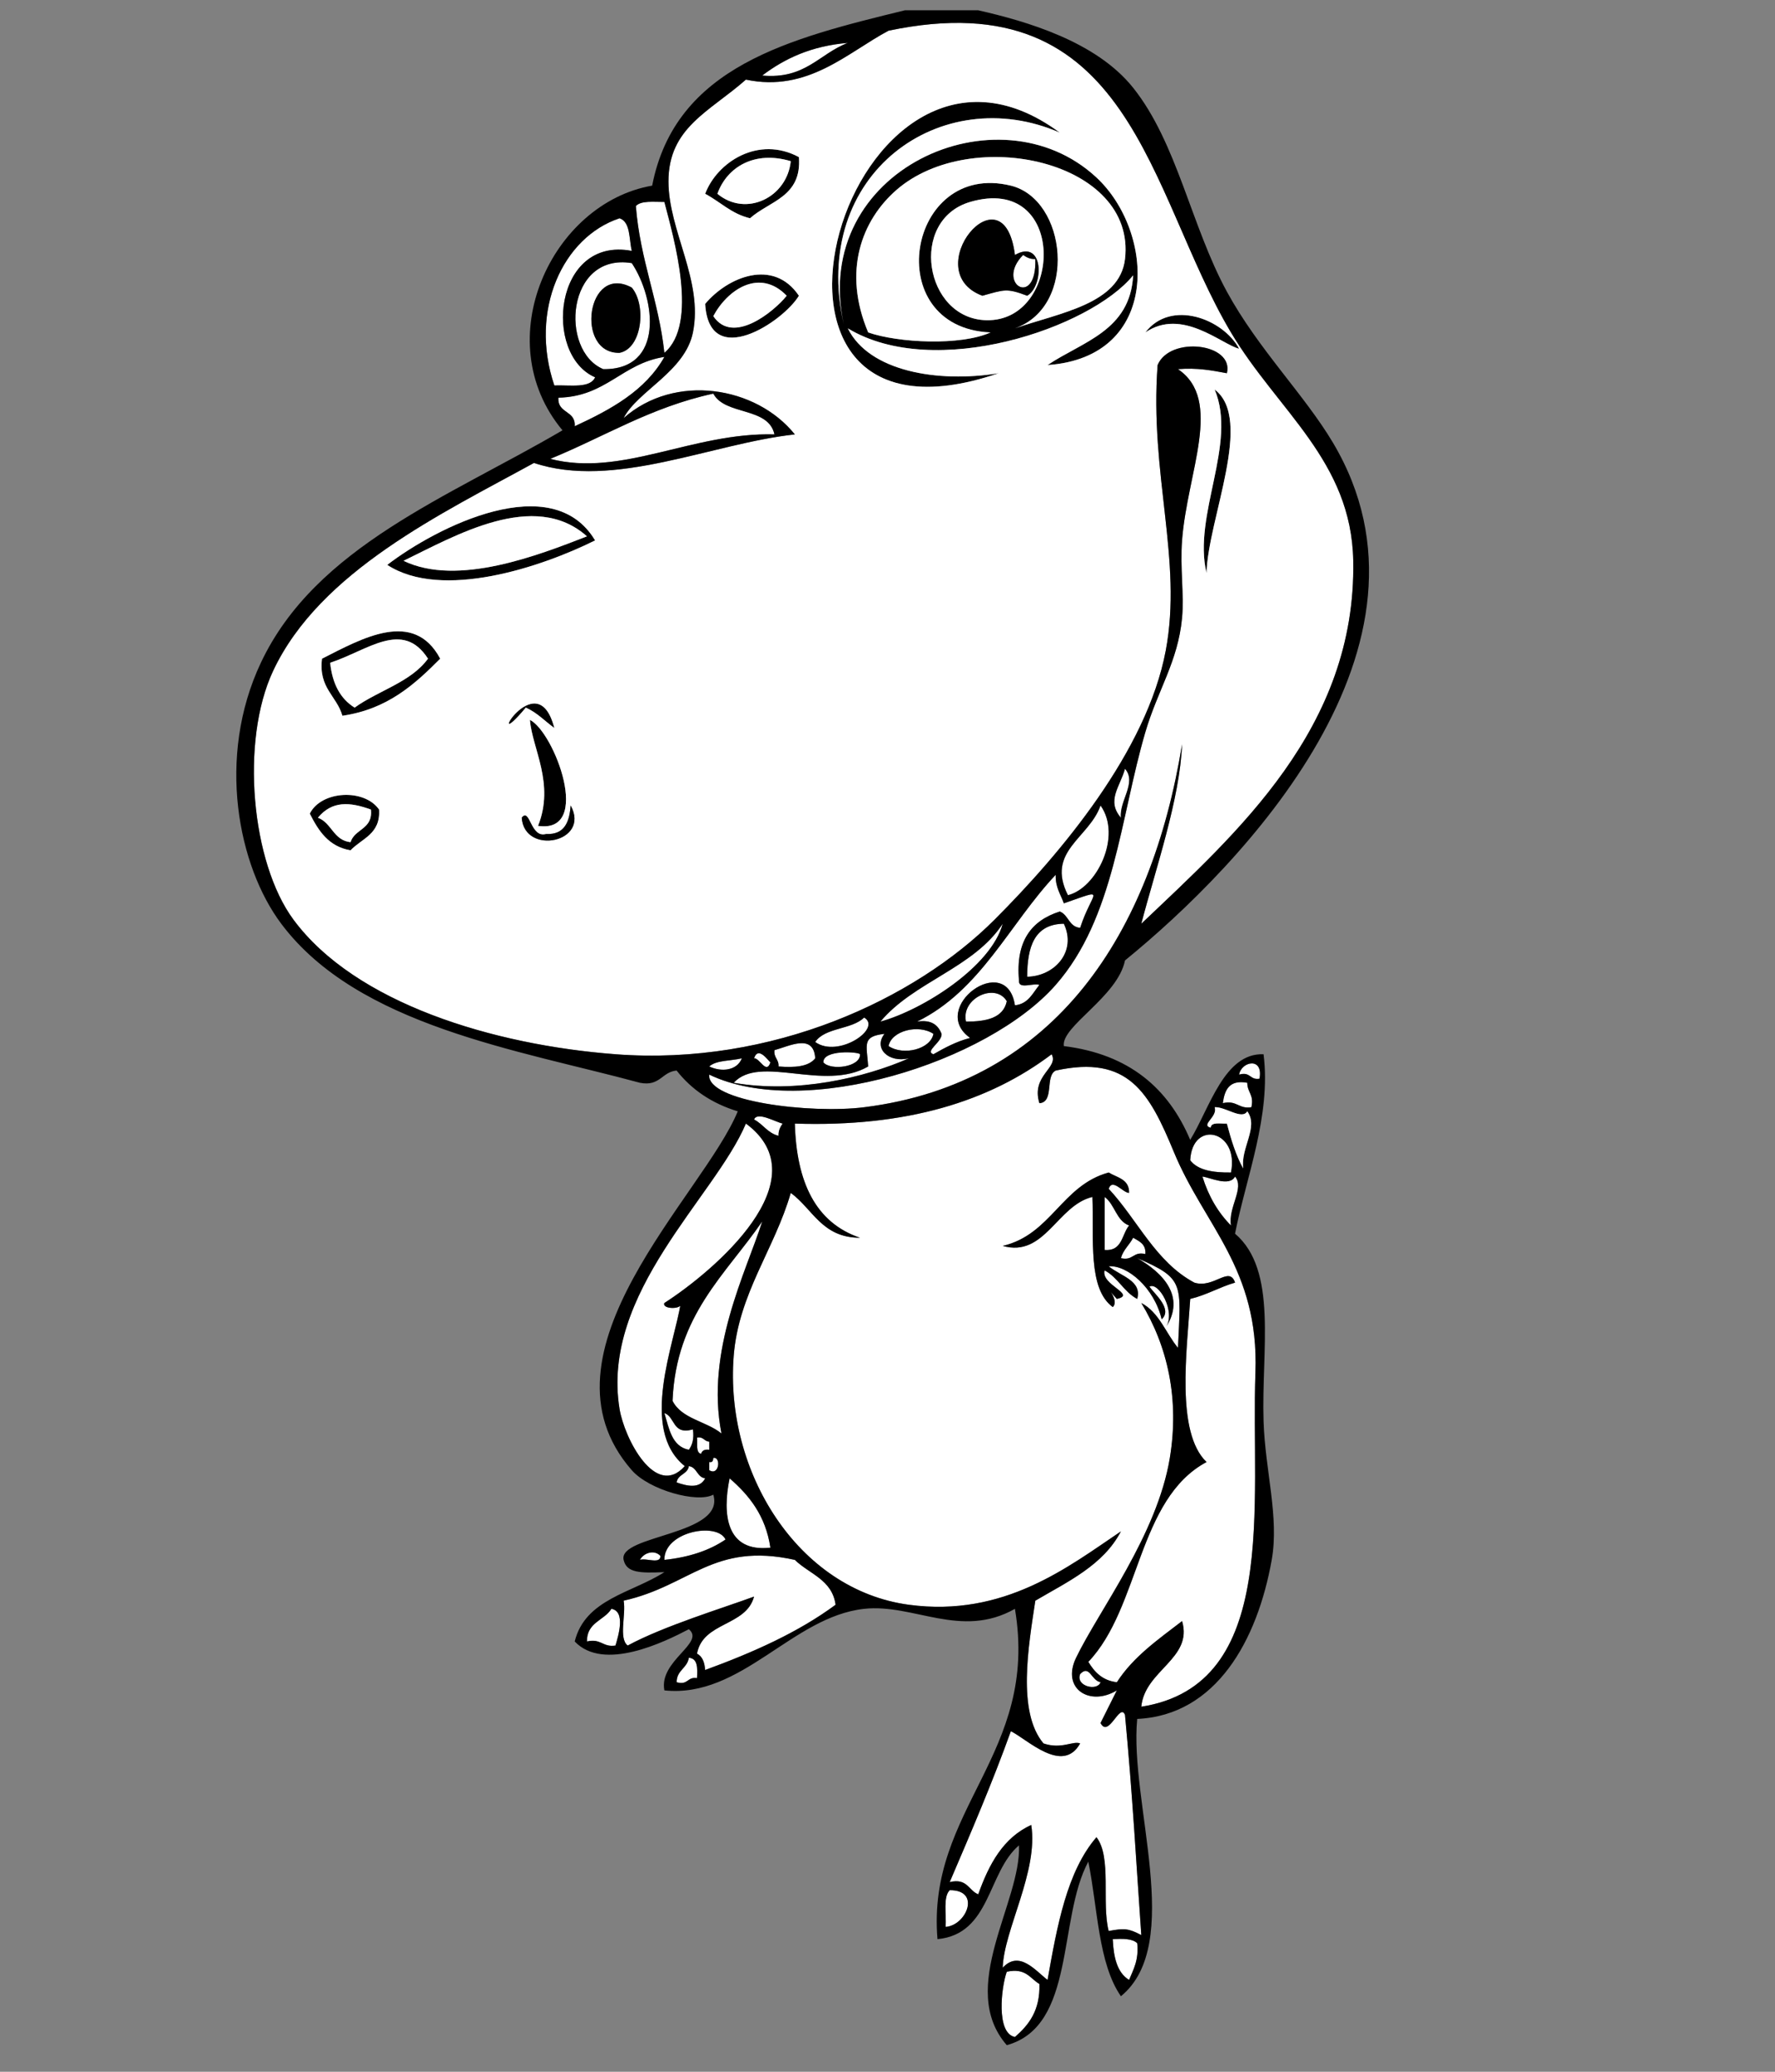 <svg version="1.1" id="Lager_1" xmlns="http://www.w3.org/2000/svg" xmlns:xlink="http://www.w3.org/1999/xlink" x="0px" y="0px" width="300px" height="350px" viewBox="0 0 300 350" enable-background="new 0 0 300 350" xml:space="preserve"><rect x="0" y="0" width="300" height="350" fill="#808080" stroke="none"/> <g> <g> <path fill="#FFFFFF" d="M143.294,7.25c-4.841,1.819-7.144,6.176-14.467,5.511C132.615,9.89,137.141,7.756,143.294,7.25z"/> <path d="M143.294,55.474c3.579,7.254,15.176,9.25,25.489,7.578c-49.75,17.033-25.37-67.072,10.334-40.646 c-19.959-8.707-42.277,6.869-36.513,32.379c-5.693-26.02,26.125-40.233,42.712-24.801c9.894,9.203,10.965,30.351-8.267,31.69 c5.904-3.97,13.969-5.78,14.467-15.156C184.305,55.404,157.998,64.366,143.294,55.474z M190.14,43.762 c1.946-16.611-25.937-22.651-38.579-11.711c-5.915,5.119-9.206,13.763-4.822,24.112c5.129,1.782,15.641,2.27,20.667,0 c-18.83-0.803-14.102-29.109,3.445-24.801c9.465,2.324,11.358,20.345,0.688,24.112C179.041,52.84,189.244,51.406,190.14,43.762z M166.717,54.096c13.011,0.275,13.685-24.807-2.756-19.979C153.538,37.179,156.226,53.875,166.717,54.096z"/> <path d="M135.027,26.54c0.526,6.726-4.99,7.41-8.267,10.334c-3.149-0.755-5.023-2.784-7.578-4.134 C121.19,27.397,128.16,22.848,135.027,26.54z M121.249,32.74c4.861,4.023,11.792,0.583,12.399-5.511 C127.581,25.41,122.895,28.157,121.249,32.74z"/> <path fill="#FFFFFF" d="M133.649,27.229c-0.607,6.095-7.538,9.534-12.399,5.511C122.895,28.157,127.581,25.41,133.649,27.229z"/> <path fill="#FFFFFF" d="M171.539,55.474c10.67-3.768,8.775-21.788-0.688-24.112c-17.547-4.308-22.275,23.998-3.445,24.801 c-5.026,2.27-15.538,1.782-20.667,0c-4.383-10.349-1.093-18.993,4.822-24.112c12.644-10.94,40.525-4.9,38.579,11.711 C189.244,51.406,179.041,52.84,171.539,55.474z"/> <path fill="#FFFFFF" d="M163.961,34.118c16.439-4.828,15.767,20.253,2.756,19.979C156.226,53.875,153.538,37.179,163.961,34.118z M171.539,43.074c-1.91-15.125-16.574,2.725-5.512,6.889c3.729-1.017,4.07-1.326,7.577,0 C176.493,48.313,176.438,40.257,171.539,43.074z"/> <path fill="#FFFFFF" d="M112.292,34.118c1.607,6.181,5.816,20.585,0,25.49c-0.968-8.906-4.104-15.646-4.822-24.801 C108.358,33.857,110.463,34.125,112.292,34.118z"/> <path fill="#FFFFFF" d="M104.715,36.874c1.877,0.648,1.577,3.475,2.065,5.511c-13.163-2.505-15.05,17.537-6.199,21.356 c-0.839,1.917-4.231,1.28-6.89,1.378C89.392,52.422,95.129,40.042,104.715,36.874z"/> <path fill="#FFFFFF" d="M172.917,43.074c0.554,0.364,1.118,0.718,2.065,0.688C175.263,52.19,168.146,47.914,172.917,43.074z"/> <path fill="#FFFFFF" d="M106.781,44.451c4.037,6.071,5.524,18.047-4.821,17.912C94.489,59.226,95.766,42.643,106.781,44.451z M104.715,59.607c3.813-0.744,4.574-8.039,2.065-11.022C99.128,44.418,97.156,59.788,104.715,59.607z"/> <path d="M135.027,49.962c-2.672,4.417-15.178,12.686-15.845,1.378C122.972,46.81,130.704,43.556,135.027,49.962z M120.56,53.407 c3.286,4.94,10.249-0.756,12.4-3.445C128.419,45.246,122.976,48.876,120.56,53.407z"/> <path fill="#FFFFFF" d="M132.96,49.962c-2.151,2.689-9.114,8.385-12.4,3.445C122.976,48.876,128.419,45.246,132.96,49.962z"/> <path d="M106.781,48.585c2.509,2.983,1.747,10.279-2.065,11.022C97.156,59.788,99.128,44.418,106.781,48.585z"/> <path d="M209.43,58.918c-2.972-0.735-9.66-6.996-15.846-2.756C197.875,50.531,206.712,53.833,209.43,58.918z"/> <path fill="#FFFFFF" d="M112.292,60.296c-3.233,5.722-9.03,8.882-15.156,11.711c0.189-2.716-2.945-2.106-2.756-4.822 C102.467,67.004,105.122,61.392,112.292,60.296z"/> <path d="M205.296,65.808c6.661,5.019-1.125,21.806-1.378,31.001C201.563,86.981,209.164,74.99,205.296,65.808z"/> <path fill="#FFFFFF" d="M120.56,66.497c1.998,3.744,9.303,2.179,10.334,6.889c-13.822-0.386-25.78,7.265-37.891,4.133 C102.135,73.791,109.995,68.791,120.56,66.497z"/> <path d="M100.581,91.297c-9.003,4.479-25.889,10.162-35.135,4.133C73.858,88.986,93.333,79.16,100.581,91.297z M68.202,94.742 c9.16,4.422,22.887-0.985,31.001-4.133C90.29,82.663,76.873,90.548,68.202,94.742z"/> <path fill="#FFFFFF" d="M99.203,90.608c-8.114,3.148-21.841,8.555-31.001,4.133C76.873,90.548,90.29,82.663,99.203,90.608z"/> <path d="M74.402,111.276c-4.352,4.375-8.917,8.536-16.533,9.645c-0.968-3.396-4.062-4.666-3.445-9.645 C61.236,107.822,69.917,102.878,74.402,111.276z M55.802,111.965c0.365,3.539,1.722,6.086,4.134,7.578 c4-2.889,9.498-4.28,12.4-8.267C68.049,104.622,62.146,109.903,55.802,111.965z"/> <path fill="#FFFFFF" d="M72.336,111.276c-2.902,3.987-8.4,5.378-12.4,8.267c-2.412-1.492-3.769-4.039-4.134-7.578 C62.146,109.903,68.049,104.622,72.336,111.276z"/> <path d="M93.692,122.987c-1.6-1.155-2.911-2.6-4.821-3.444C81.316,128.566,90.728,111.497,93.692,122.987z"/> <path d="M90.937,139.521c2.856-7.153-0.987-13.048-1.378-17.912C93.671,123.648,100.229,140.89,90.937,139.521z"/> <path fill="#FFFFFF" d="M190.14,129.876c2.054,2.323-0.995,5.405-0.688,8.267C186.946,135.255,189.317,132.894,190.14,129.876z"/> <path d="M64.069,136.766c0.273,4.176-2.936,4.872-4.821,6.889c-3.724-0.64-5.42-3.307-6.89-6.2 C54.299,133.55,61.595,133.181,64.069,136.766z M53.735,138.144c2.34,0.875,2.609,3.82,5.512,4.133 c0.697-2.288,3.813-2.158,3.443-5.511C59.083,135.451,56.102,135.275,53.735,138.144z"/> <path fill="#FFFFFF" d="M62.691,136.766c0.368,3.354-2.747,3.224-3.443,5.511c-2.902-0.313-3.172-3.258-5.512-4.133 C56.102,135.275,59.083,135.451,62.691,136.766z"/> <path fill="#FFFFFF" d="M186.006,136.077c3.684,5.164-0.644,13.978-5.511,15.156C176.739,143.789,184.067,141.633,186.006,136.077 z"/> <path fill="#FFFFFF" d="M179.806,156.055c2.225,4.706-1.557,8.87-6.2,8.956C173.621,159.974,174.813,156.114,179.806,156.055z"/> <path fill="#FFFFFF" d="M170.161,169.145c-0.601,2.845-3.447,3.441-6.89,3.444C162.376,168.63,168.266,165.94,170.161,169.145z"/> <path fill="#FFFFFF" d="M146.049,171.9c3.11,1.823-4.371,6.937-8.267,4.133C139.435,173.552,143.977,173.961,146.049,171.9z"/> <path fill="#FFFFFF" d="M157.761,174.656c-0.466,2.574-5.036,3.754-7.578,2.066C150.649,174.147,155.22,172.969,157.761,174.656z" /> <path fill="#FFFFFF" d="M137.782,178.789c-1.11,1.416-3.454,1.598-6.2,1.378c0.088-1.235-0.844-1.453-0.688-2.756 C133.465,176.71,137.519,174.546,137.782,178.789z"/> <path fill="#FFFFFF" d="M145.36,178.102c0.078,2.185-4.948,2.806-6.199,1.377C139.077,177.289,145.118,177.682,145.36,178.102z"/> <path fill="#FFFFFF" d="M127.449,178.789c0.674-2.109,2.321,0.309,2.756,0.689C129.528,181.59,128.366,178.688,127.449,178.789z" /> <path fill="#FFFFFF" d="M125.382,178.789c-0.813,2.081-3.416,2.367-5.511,1.378C121.078,179.078,123.541,179.245,125.382,178.789z "/> <path fill="#FFFFFF" d="M212.874,182.232c-1.66,0.283-1.497-1.258-3.444-0.688C209.787,179.313,213.568,178.501,212.874,182.232z" /> <path fill="#FFFFFF" d="M210.808,182.923c-0.016,1.623,1.188,2.028,0.688,4.134c-2.175,0.338-2.434-1.242-4.822-0.688 C206.98,184.148,207.726,182.367,210.808,182.923z"/> <path fill="#FFFFFF" d="M127.449,189.123c0.563-1.395,3.632,0.438,4.821,0.688c-0.363,0.556-0.719,1.119-0.688,2.067 C129.737,191.427,128.963,189.904,127.449,189.123z"/> <path fill="#FFFFFF" d="M115.737,247.682c-4.959,5.588-10.218-4.73-11.021-9.646c-3.214-19.629,16.125-35.815,21.355-48.226 c12.8,9.461-5.361,24.896-13.777,30.313c-0.493,1.117,3.249,1.117,2.756,0C114.043,226.834,107.968,241.473,115.737,247.682z"/> <path fill="#FFFFFF" d="M208.052,198.079c-3.021,0.034-5.601-0.371-6.89-2.067C201.51,189.115,209.494,190.928,208.052,198.079z" /> <path fill="#FFFFFF" d="M203.229,198.768c1.29,0.152,4.565,1.776,5.512,0c1.651,1.922-1.198,5.203-0.688,8.268 C205.878,204.846,204.258,202.104,203.229,198.768z"/> <path fill="#FFFFFF" d="M186.695,202.212c1.736,1.249,1.958,4.013,4.135,4.822c-1.251,1.506-1.129,4.383-4.135,4.134 C186.695,208.184,186.695,205.197,186.695,202.212z"/> <path fill="#FFFFFF" d="M128.827,206.346c-2.691,8.498-9.638,21.826-6.89,35.823c-2.526-2.065-6.736-2.448-8.267-5.511 C114.276,222.107,122.667,215.342,128.827,206.346z"/> <path fill="#FFFFFF" d="M191.518,209.102c1.009,0.6,2.185,1.031,2.066,2.756c-2.106-0.5-2.026,1.188-4.133,0.688 C189.854,211.111,190.898,210.318,191.518,209.102z"/> <path fill="#FFFFFF" d="M112.292,238.725c1.878,0.647,1.309,3.743,4.823,2.756c0.22,1.599-0.111,2.646-0.689,3.444 C113.546,244.359,113.091,241.371,112.292,238.725z"/> <path fill="#FFFFFF" d="M117.804,242.857c1.112-0.193,1.187,0.65,2.066,0.688c0,0.459,0,0.919,0,1.378 c-0.802-0.111-1.227,0.152-1.378,0.688C117.558,245.4,117.921,243.889,117.804,242.857z"/> <path fill="#FFFFFF" d="M120.56,246.303c1.337-0.273,1.006,3.139-0.688,2.066c0-0.459,0-0.918,0-1.378 C120.457,247.118,120.521,246.723,120.56,246.303z"/> <path fill="#FFFFFF" d="M116.426,247.682c1.405,0.201,1.351,1.863,2.755,2.065c-0.917,1.806-3.058,1.315-4.822,0.688 C114.562,249.031,116.224,249.085,116.426,247.682z"/> <path fill="#FFFFFF" d="M123.315,249.747c3.318,2.882,6.089,6.312,6.89,11.712C122.702,262.298,122.063,255.799,123.315,249.747z" /> <path fill="#FFFFFF" d="M122.626,260.081c-2.729,1.862-6.184,3.002-10.334,3.444C112.201,258.757,121.188,257.063,122.626,260.081 z"/> <path fill="#FFFFFF" d="M111.604,262.837c0.116,1.493-2.443,0.312-3.444,0.688C108.786,262.329,110.573,261.745,111.604,262.837z" /> <path fill="#FFFFFF" d="M141.227,271.104c-6.339,4.685-13.974,8.071-22.045,11.022c-0.095-1.283-0.453-2.303-1.377-2.756 c1.003-5.427,8.285-4.574,9.646-9.646c-5.206,1.918-15.24,4.965-21.356,8.268c-1.576-1.18-0.252-5.258-0.688-7.578 c11.293-2.512,15.134-9.946,28.935-6.889C136.774,265.912,140.651,266.857,141.227,271.104z"/> <path fill="#FFFFFF" d="M103.337,271.792c2.47,0.424,1.146,4.638,0.688,6.2c-2.174,0.338-2.433-1.241-4.822-0.688 C99.167,274.053,102.113,273.783,103.337,271.792z"/> <path fill="#FFFFFF" d="M116.426,280.061c1.506,0.102,1.479,1.734,1.378,3.443c-1.66-0.281-1.498,1.258-3.445,0.688 C114.371,282.137,116.15,281.852,116.426,280.061z"/> <path fill="#FFFFFF" d="M186.006,284.191c-0.54,1.582-4.265,0.672-3.444-1.377C184.162,281.15,184.406,283.891,186.006,284.191z" /> <path fill="#FFFFFF" d="M160.517,319.327c5.342-0.043,2.833,5.94-0.688,6.2C159.969,323.372,159.363,320.471,160.517,319.327z"/> <path fill="#FFFFFF" d="M188.073,327.596c1.698-0.092,3.319-0.104,4.134,0.688c0.296,2.822-0.639,4.414-1.377,6.199 C188.823,333.273,188.206,330.677,188.073,327.596z"/> <path fill="#FFFFFF" d="M170.161,333.105c3.229-0.703,3.918,1.134,5.512,2.065c0.135,4.499-1.803,6.925-4.134,8.956 C168.309,343.494,169.23,335.676,170.161,333.105z"/> <path fill="#FFFFFF" d="M199.096,62.363c3.258-0.272,5.749,0.221,8.267,0.688c1.241-5.081-9.658-6.333-11.711-1.377 c-1.381,18.427,4.254,32.943,1.378,48.224c-3.204,17.025-17.735,34.27-28.935,45.468c-13.423,13.423-37.567,24.745-64.069,22.733 c-20.654-1.566-43.951-8.593-54.424-22.733c-7.133-9.632-9.009-30.173-3.443-42.023c7.912-16.853,28.595-26.629,44.09-35.135 c13.509,4.512,30.016-3.284,44.09-4.822c-6.554-8.152-20.287-10.381-28.935-2.756c2.318-4.561,10.373-7.854,11.712-14.467 c1.771-8.759-4.123-17.142-4.135-25.49c-0.012-9.139,6.925-11.78,13.089-17.223c10.496,2.214,17.233-4.634,24.112-8.267 c41.166-8.651,43.78,27.331,57.869,50.979c7.904,13.27,20.36,21.685,20.667,38.579c0.514,28.254-19.68,45.964-35.823,61.313 c2.479-9.489,6.506-21.015,6.89-30.312c-5.191,31.837-21.29,57.242-53.735,61.313c-9.086,1.141-26.651-0.971-26.179-5.512 c16.001,7.689,47.055-2.059,58.558-15.156c9.944-11.324,10.892-28.216,15.155-42.712c2.1-7.138,5.514-11.913,6.2-19.29 c0.37-3.978-0.356-8.384,0-13.089C200.661,79.748,206.8,67.591,199.096,62.363z M191.518,46.518 c-0.498,9.376-8.563,11.186-14.467,15.156c19.229-1.339,18.159-22.487,8.267-31.69c-16.588-15.433-48.406-1.219-42.712,24.801 c-5.765-25.51,16.554-41.086,36.513-32.379c-35.704-26.427-60.084,57.678-10.334,40.646c-10.313,1.672-21.911-0.323-25.489-7.578 C157.998,64.366,184.305,55.404,191.518,46.518z M119.182,32.74c2.555,1.35,4.429,3.379,7.578,4.134 c3.276-2.924,8.793-3.608,8.267-10.334C128.16,22.848,121.19,27.397,119.182,32.74z M119.182,51.34 c0.667,11.308,13.173,3.039,15.845-1.378C130.704,43.556,122.972,46.81,119.182,51.34z M193.584,56.163 c6.186-4.24,12.874,2.021,15.846,2.756C206.712,53.833,197.875,50.531,193.584,56.163z M203.918,96.809 c0.253-9.195,8.039-25.982,1.378-31.001C209.164,74.99,201.563,86.981,203.918,96.809z M65.447,95.431 c9.247,6.029,26.132,0.345,35.135-4.133C93.333,79.16,73.858,88.986,65.447,95.431z M54.424,111.276 c-0.616,4.979,2.478,6.249,3.445,9.645c7.616-1.109,12.182-5.27,16.533-9.645C69.917,102.878,61.236,107.822,54.424,111.276z M88.87,119.543c1.91,0.844,3.222,2.289,4.821,3.444C90.728,111.497,81.316,128.566,88.87,119.543z M96.448,136.077 c-0.206,2.779-1.017,4.954-4.133,4.822c-2.689,0.807-2.728-4.559-4.134-2.755C88.62,144.587,99.884,142.331,96.448,136.077z M89.559,121.609c0.391,4.864,4.234,10.759,1.378,17.912C100.229,140.89,93.671,123.648,89.559,121.609z M52.357,137.455 c1.47,2.894,3.166,5.56,6.89,6.2c1.887-2.017,5.095-2.713,4.821-6.889C61.595,133.181,54.299,133.55,52.357,137.455z"/> <path d="M173.605,49.962c-3.507-1.326-3.85-1.017-7.577,0c-11.063-4.164,3.602-22.014,5.512-6.889 C176.438,40.257,176.493,48.313,173.605,49.962z M174.983,43.762c-0.947,0.03-1.513-0.324-2.065-0.688 C168.146,47.914,175.263,52.19,174.983,43.762z"/> <path d="M88.181,138.144c1.406-1.804,1.443,3.563,4.134,2.755c3.117,0.131,3.928-2.043,4.134-4.822 C99.884,142.331,88.62,144.587,88.181,138.144z"/> <path fill="#FFFFFF" d="M182.562,156.744c-1.911-0.155-1.948-2.185-3.443-2.756c-4.702,1.498-7.514,4.888-6.89,11.711 c-0.116,1.494,2.443,0.313,3.444,0.689c-1.146,1.381-1.851,3.202-4.134,3.445c-1.41-9.279-14.73,0.434-7.578,5.511 c-2.369,0.615-4.294,1.676-6.2,2.756c-1.543-0.502,1.521-2.072,1.378-3.445c-0.584-1.482-1.696-2.437-4.134-2.067 c10.792-5.283,15.614-16.535,23.424-24.801c-0.069,2.136,0.842,3.292,1.377,4.822 C187.391,149.979,184.601,150.451,182.562,156.744z"/> <path fill="#FFFFFF" d="M169.473,156.055c-1.946,7.244-13.464,14.547-20.667,16.534 C154.448,165.832,164.567,163.551,169.473,156.055z"/> <path fill="#FFFFFF" d="M146.738,180.167c-0.266-3.803-1.064-5.067,2.757-5.511c-1.907,2.41,0.646,4.962,4.133,4.133 c-7.628,3.33-19.05,5.982-29.623,4.134C128.479,178.083,139.266,184.491,146.738,180.167z"/> <path fill="#FFFFFF" d="M188.762,219.436c3.422-0.756-2.754-2.362-2.066-4.822c2.258,1.188,3.255,3.635,5.512,4.822 c0.856-3.078-2.723-3.814-4.822-5.512c3.138-0.23,7.702,3.609,8.956,8.956c1.903-1.728-1.198-4.272-2.066-5.512 c1.535-0.94,4.542,4.276,2.756,6.89c3.449-5.232-0.525-9.267-4.822-11.712c8.061,3.479,7.376,4.244,6.89,15.156 c-2.08-2.515-3.181-6.007-6.2-7.578c4.463,7.342,6.458,16.233,4.822,26.179c-2.135,12.981-11.991,25.762-15.845,33.758 c-2.534,5.256,2.343,8.275,6.889,5.51c-0.906,1.851-1.85,3.662-2.756,5.513c1.369,2.64,3.26-3.522,4.134-1.378 c1.282,13.568,1.92,25.304,2.756,37.201c-2.192-1.146-2.883-1.178-5.512-0.688c-1.224-4.747,0.55-12.489-2.066-15.846 c-4.992,5.8-6.643,14.944-8.267,24.112c-2.067-1.59-4.783-5.076-7.578-2.066c0.183-6.359,6.067-16.288,4.822-24.111 c-4.742,2.146-7.146,6.633-8.956,11.711c-1.654-0.642-1.824-2.769-4.822-2.066c3.581-8.36,7.172-16.71,10.334-25.489 c2.777,1.369,8.755,7.354,11.711,2.065c-1.229-0.478-3.152,1.043-6.199,0c-4.485-5.346-2.535-16.422-1.379-24.111 c5.492-3.234,11.475-5.979,14.469-11.711c-8.885,5.982-19.73,14.553-35.824,12.4c-18.82-2.519-31.145-22.522-29.623-42.023 c0.824-10.561,6.913-18.066,9.645-27.557c3.723,2.707,5.273,7.586,11.711,7.578c-7.556-2.549-10.743-9.465-11.021-19.291 c18.997,0.627,32.94-3.801,43.401-11.711c1.272,2.315-3.525,3.567-2.066,8.268c2.568-0.188,0.904-4.605,2.756-5.512 c12.272-2.703,15.816,3.709,19.979,13.777c5.117,12.383,14.409,19.69,13.777,37.202c-0.801,22.205,4.14,52.823-19.289,56.49 c0.569-6.164,8.776-8.115,6.89-14.468c-4.021,3.1-8.235,6.002-11.022,10.334c-2.461-0.295-3.781-1.729-4.822-3.444 c8.749-9.163,8.314-27.51,19.979-33.757c-5.225-5.006-3.31-18.82-2.756-27.557c2.785-0.66,4.907-1.981,7.578-2.756 c-0.983-2.926-3.581,1.053-6.89,0c-6.582-3.521-9.589-10.619-14.468-15.846c0.627-1.87,2.414,0.702,3.445,0.689 c0.049-2.347-2.027-2.566-3.445-3.444c-7.943,2.159-9.718,10.489-17.911,12.399c7.083,2.024,9.212-6.856,15.156-8.268 c0.276,7.072-0.809,15.505,3.444,18.602C189.364,219.593,186.27,216.68,188.762,219.436z"/> <path d="M152.938,1.739c4.134,0,8.268,0,12.4,0c8.085,1.84,19.904,5.228,26.179,13.089c7.441,9.324,9.777,23.305,15.845,34.446 c5.26,9.655,13.104,17.416,17.912,25.49c20.458,34.342-15.388,71.411-35.135,87.492c-1.247,6.157-10.832,11.137-10.334,14.467 c11.033,1.367,17.676,7.125,21.356,15.846c3.288-5.342,5.752-14.735,12.399-14.467c1.307,10.371-2.965,20.834-4.822,30.312 c7.271,6.183,4.439,19.635,4.822,31.69c0.267,8.36,2.664,16.188,1.378,23.422c-2.416,13.596-9.395,26.26-22.733,26.867 c-1.365,14.135,8.049,38.002-2.755,46.848c-3.854-5.561-3.913-14.918-5.513-22.734c-5.219,9.708-2.077,27.775-13.777,31.001 c-8.436-9.709,2.453-24.146,2.066-33.757c-5.349,4.525-4.759,14.991-13.777,15.846c-1.854-22.062,17.224-31.279,13.089-55.803 c-9.123,5.155-17.126-0.918-25.49,0c-12.195,1.339-20.724,15.146-33.757,13.777c-0.972-5.012,6.963-8.006,4.134-10.332 c-4.179,2.183-14.428,7.207-19.29,2.066c1.776-7.181,9.711-8.201,15.156-11.713c-4.139,0.184-6.389,0.128-6.89-2.066 c-0.969-4.238,17.25-4.139,15.156-11.021c-2.707,1.469-10.84-0.773-13.778-4.134c-17.372-19.861,12.089-46.438,17.912-60.624 c-4.398-1.344-7.807-3.676-10.334-6.891c-2.525,0.23-2.78,2.73-6.199,2.067c-20.423-5.543-47.65-9.563-60.624-26.868 c-7.294-9.729-10.983-28.11-3.445-44.09c9.271-19.653,31.807-28.023,50.979-39.268c-12.719-15.272-1.75-38.426,15.156-41.335 C114.158,11.182,133.569,6.481,152.938,1.739z M199.784,91.297c-0.356,4.705,0.37,9.111,0,13.089 c-0.688,7.377-4.102,12.152-6.2,19.29c-4.265,14.496-5.211,31.388-15.155,42.712c-11.503,13.098-42.557,22.846-58.558,15.156 c-0.473,4.541,17.092,6.651,26.179,5.513c32.445-4.072,48.543-29.478,53.735-61.313c-0.384,9.297-4.409,20.823-6.89,30.312 c16.145-15.349,36.337-33.059,35.823-61.313c-0.307-16.895-12.763-25.31-20.667-38.579c-14.089-23.648-16.703-59.63-57.869-50.979 c-6.879,3.633-13.616,10.481-24.112,8.267c-6.165,5.442-13.101,8.083-13.089,17.223c0.012,8.348,5.906,16.73,4.135,25.49 c-1.339,6.613-9.394,9.906-11.712,14.467c8.647-7.625,22.381-5.396,28.935,2.756c-14.074,1.538-30.582,9.334-44.09,4.822 c-15.495,8.505-36.178,18.282-44.09,35.135c-5.564,11.85-3.688,32.392,3.443,42.023c10.474,14.142,33.771,21.167,54.424,22.734 c26.502,2.01,50.646-9.313,64.069-22.734c11.198-11.199,25.729-28.443,28.935-45.468c2.877-15.28-2.759-29.797-1.378-48.224 c2.053-4.956,12.952-3.703,11.711,1.377c-2.518-0.468-5.009-0.961-8.267-0.688C206.8,67.591,200.661,79.748,199.784,91.297z M128.827,12.761c7.323,0.665,9.626-3.692,14.467-5.511C137.141,7.756,132.615,9.89,128.827,12.761z M107.47,34.807 c0.72,9.155,3.854,15.895,4.822,24.801c5.816-4.905,1.607-19.309,0-25.49C110.463,34.125,108.358,33.857,107.47,34.807z M93.692,65.119c2.658-0.098,6.051,0.539,6.89-1.378c-8.851-3.819-6.964-23.861,6.199-21.356 c-0.489-2.036-0.188-4.863-2.065-5.511C95.129,40.042,89.392,52.422,93.692,65.119z M101.959,62.363 c10.347,0.135,8.858-11.841,4.821-17.912C95.766,42.643,94.489,59.226,101.959,62.363z M94.381,67.186 c-0.189,2.716,2.945,2.106,2.756,4.822c6.126-2.83,11.922-5.989,15.156-11.711C105.122,61.392,102.467,67.004,94.381,67.186z M93.003,77.519c12.109,3.132,24.068-4.52,37.891-4.133c-1.031-4.71-8.336-3.146-10.334-6.889 C109.995,68.791,102.135,73.791,93.003,77.519z M189.451,138.144c-0.308-2.862,2.741-5.944,0.688-8.267 C189.317,132.894,186.946,135.255,189.451,138.144z M180.495,151.233c4.867-1.179,9.193-9.992,5.511-15.156 C184.067,141.633,176.739,143.789,180.495,151.233z M179.806,152.61c-0.535-1.531-1.446-2.686-1.377-4.822 c-7.81,8.266-12.632,19.518-23.424,24.801c2.438-0.37,3.55,0.584,4.134,2.067c0.145,1.371-2.921,2.943-1.378,3.445 c1.906-1.08,3.831-2.142,6.2-2.756c-7.152-5.078,6.168-14.79,7.578-5.511c2.283-0.243,2.987-2.063,4.134-3.445 c-1.001-0.376-3.562,0.805-3.444-0.689c-0.624-6.823,2.188-10.213,6.89-11.711c1.495,0.571,1.532,2.601,3.443,2.756 C184.601,150.451,187.391,149.979,179.806,152.61z M148.805,172.589c7.204-1.987,18.721-9.29,20.667-16.534 C164.567,163.551,154.448,165.832,148.805,172.589z M173.605,165.011c4.645-0.085,8.425-4.25,6.2-8.956 C174.813,156.114,173.621,159.974,173.605,165.011z M163.272,172.589c3.441-0.003,6.289-0.6,6.89-3.444 C168.266,165.94,162.376,168.63,163.272,172.589z M137.782,176.033c3.896,2.804,11.377-2.311,8.267-4.133 C143.977,173.961,139.435,173.552,137.782,176.033z M150.183,176.723c2.542,1.688,7.112,0.508,7.578-2.066 C155.22,172.969,150.649,174.147,150.183,176.723z M124.004,182.923c10.573,1.851,21.994-0.804,29.623-4.134 c-3.486,0.829-6.04-1.725-4.133-4.133c-3.821,0.444-3.022,1.708-2.757,5.511C139.266,184.491,128.479,178.083,124.004,182.923z M130.894,177.411c-0.155,1.303,0.776,1.521,0.688,2.756c2.746,0.22,5.09,0.038,6.2-1.378 C137.519,174.546,133.465,176.71,130.894,177.411z M139.16,179.479c1.251,1.429,6.277,0.808,6.199-1.377 C145.118,177.682,139.077,177.289,139.16,179.479z M130.205,179.479c-0.435-0.381-2.082-2.799-2.756-0.688 C128.366,178.688,129.528,181.59,130.205,179.479z M188.073,220.813c-4.253-3.096-3.168-11.527-3.443-18.601 c-5.944,1.41-8.073,10.292-15.156,8.269c8.193-1.912,9.968-10.241,17.911-12.4c1.418,0.878,3.494,1.1,3.445,3.443 c-1.031,0.014-2.818-2.56-3.445-0.688c4.879,5.226,7.886,12.323,14.468,15.847c3.309,1.053,5.905-2.927,6.89,0 c-2.672,0.772-4.794,2.096-7.578,2.754c-0.554,8.736-2.47,22.553,2.756,27.558c-11.664,6.247-11.229,24.594-19.979,33.757 c1.041,1.715,2.361,3.148,4.822,3.443c2.787-4.33,7.003-7.233,11.022-10.332c1.888,6.352-6.319,8.303-6.89,14.467 c23.428-3.667,18.488-34.285,19.289-56.49c0.632-17.512-8.66-24.818-13.778-37.202c-4.16-10.067-7.704-16.479-19.978-13.778 c-1.852,0.906-0.188,5.326-2.756,5.513c-1.459-4.699,3.34-5.951,2.065-8.267c-10.461,7.91-24.403,12.336-43.4,11.711 c0.277,9.826,3.467,16.74,11.021,19.289c-6.438,0.01-7.989-4.869-11.711-7.578c-2.73,9.49-8.82,16.998-9.645,27.558 c-1.521,19.501,10.803,39.506,29.623,42.022c16.094,2.152,26.939-6.416,35.824-12.399c-2.994,5.731-8.977,8.478-14.469,11.711 c-1.156,7.688-3.106,18.767,1.378,24.112c3.048,1.043,4.973-0.479,6.2,0c-2.956,5.287-8.934-0.697-11.711-2.066 c-3.162,8.779-6.753,17.129-10.334,25.489c2.998-0.701,3.168,1.426,4.822,2.067c1.811-5.08,4.214-9.564,8.956-11.713 c1.245,7.824-4.642,17.754-4.822,24.112c2.795-3.01,5.511,0.478,7.578,2.065c1.624-9.168,3.272-18.313,8.267-24.111 c2.616,3.355,0.844,11.1,2.066,15.846c2.629-0.488,3.318-0.457,5.512,0.688c-0.836-11.897-1.474-23.634-2.756-37.201 c-0.874-2.146-2.765,4.017-4.134,1.378c0.906-1.85,1.85-3.662,2.756-5.512c-4.546,2.766-9.423-0.256-6.889-5.512 c3.854-7.994,13.71-20.774,15.845-33.756c1.636-9.945-0.359-18.838-4.822-26.18c3.021,1.572,4.12,5.064,6.2,7.578 c0.486-10.912,1.171-11.676-6.89-15.156c4.297,2.445,8.271,6.479,4.822,11.712c1.786-2.612-1.221-7.829-2.756-6.89 c0.868,1.238,3.97,3.783,2.066,5.512c-1.254-5.347-5.818-9.188-8.956-8.956c2.101,1.696,5.68,2.433,4.822,5.511 c-2.258-1.188-3.255-3.633-5.512-4.821c-0.688,2.46,5.488,4.067,2.066,4.821C186.27,216.68,189.364,219.593,188.073,220.813z M119.871,180.167c2.096,0.989,4.699,0.703,5.511-1.378C123.541,179.245,121.078,179.078,119.871,180.167z M209.43,181.545 c1.947-0.568,1.784,0.971,3.444,0.688C213.568,178.501,209.787,179.313,209.43,181.545z M206.674,186.367 c2.39-0.553,2.647,1.025,4.822,0.689c0.498-2.105-0.704-2.512-0.688-4.135C207.726,182.367,206.98,184.148,206.674,186.367z M204.607,190.501c0.128-1.021,1.664-0.632,2.755-0.688c0.718,2.728,1.524,5.364,2.757,7.578 c-0.468-3.476,2.652-6.961,0.688-9.646c-0.896,1.513-3.725-0.813-5.512-0.688C205.886,188.663,202.887,190.023,204.607,190.501z M131.582,191.879c-0.03-0.947,0.325-1.513,0.688-2.066c-1.189-0.252-4.259-2.084-4.821-0.688 C128.963,189.904,129.737,191.427,131.582,191.879z M116.426,244.925c0.578-0.8,0.909-1.847,0.689-3.444 c-3.515,0.987-2.944-2.107-4.823-2.756C113.091,241.371,113.546,244.359,116.426,244.925z M115.048,220.124 c0.493,1.117-3.249,1.117-2.756,0c8.416-5.416,26.577-20.853,13.777-30.313c-5.23,12.408-24.569,28.597-21.355,48.226 c0.805,4.914,6.063,15.233,11.021,9.646C107.968,241.473,114.043,226.834,115.048,220.124z M201.162,196.012 c1.289,1.696,3.868,2.103,6.89,2.067C209.494,190.928,201.51,189.115,201.162,196.012z M208.052,207.034 c-0.51-3.063,2.341-6.345,0.688-8.267c-0.945,1.775-4.222,0.151-5.512,0C204.258,202.104,205.878,204.846,208.052,207.034z M186.695,211.168c3.006,0.249,2.884-2.628,4.135-4.134c-2.177-0.81-2.397-3.573-4.135-4.822 C186.695,205.197,186.695,208.184,186.695,211.168z M113.67,236.658c1.53,3.063,5.74,3.445,8.267,5.511 c-2.748-13.997,4.198-27.325,6.89-35.823C122.667,215.342,114.276,222.107,113.67,236.658z M189.451,212.546 c2.105,0.5,2.025-1.188,4.133-0.688c0.117-1.725-1.059-2.156-2.066-2.756C190.898,210.318,189.854,211.111,189.451,212.546z M118.493,245.613c0.151-0.536,0.576-0.801,1.378-0.688c0-0.459,0-0.919,0-1.378c-0.88-0.038-0.954-0.883-2.066-0.688 C117.921,243.889,117.558,245.4,118.493,245.613z M119.871,246.991c0,0.46,0,0.919,0,1.378c1.694,1.07,2.025-2.34,0.688-2.066 C120.521,246.723,120.457,247.118,119.871,246.991z M114.359,250.438c1.766,0.625,3.905,1.115,4.822-0.689 c-1.405-0.202-1.351-1.864-2.755-2.066C116.224,249.085,114.562,249.031,114.359,250.438z M130.205,261.459 c-0.801-5.4-3.571-8.83-6.89-11.712C122.063,255.799,122.702,262.298,130.205,261.459z M112.292,263.525 c4.15-0.442,7.604-1.582,10.334-3.444C121.188,257.063,112.201,258.757,112.292,263.525z M108.159,263.525 c1.001-0.377,3.561,0.805,3.444-0.688C110.573,261.745,108.786,262.329,108.159,263.525z M134.338,263.525 c-13.801-3.059-17.644,4.377-28.935,6.889c0.437,2.32-0.888,6.398,0.688,7.578c6.116-3.303,16.15-6.35,21.356-8.268 c-1.359,5.07-8.643,4.219-9.646,9.646c0.924,0.453,1.283,1.473,1.377,2.756c8.071-2.951,15.707-6.339,22.045-11.022 C140.651,266.857,136.774,265.912,134.338,263.525z M99.203,277.305c2.39-0.554,2.647,1.025,4.822,0.688 c0.457-1.563,1.781-5.776-0.688-6.2C102.113,273.783,99.167,274.053,99.203,277.305z M114.359,284.191 c1.947,0.569,1.785-0.971,3.445-0.688c0.101-1.709,0.128-3.343-1.378-3.443C116.15,281.852,114.371,282.137,114.359,284.191z M182.562,282.814c-0.819,2.049,2.904,2.959,3.444,1.377C184.406,283.891,184.162,281.15,182.562,282.814z M159.828,325.527 c3.521-0.26,6.029-6.243,0.688-6.2C159.363,320.471,159.969,323.372,159.828,325.527z M190.829,334.482 c0.738-1.785,1.673-3.377,1.377-6.199c-0.813-0.793-2.436-0.779-4.134-0.688C188.206,330.677,188.823,333.273,190.829,334.482z M171.539,344.128c2.331-2.03,4.269-4.457,4.134-8.956c-1.594-0.934-2.282-2.77-5.512-2.066 C169.23,335.676,168.309,343.494,171.539,344.128z"/> <path fill="#FFFFFF" d="M205.296,187.057c1.787-0.125,4.614,2.201,5.512,0.688c1.964,2.685-1.156,6.17-0.688,9.646 c-1.231-2.214-2.039-4.852-2.757-7.578c-1.091,0.058-2.627-0.332-2.755,0.688C202.887,190.023,205.886,188.663,205.296,187.057z" /> </g> </g> </svg>